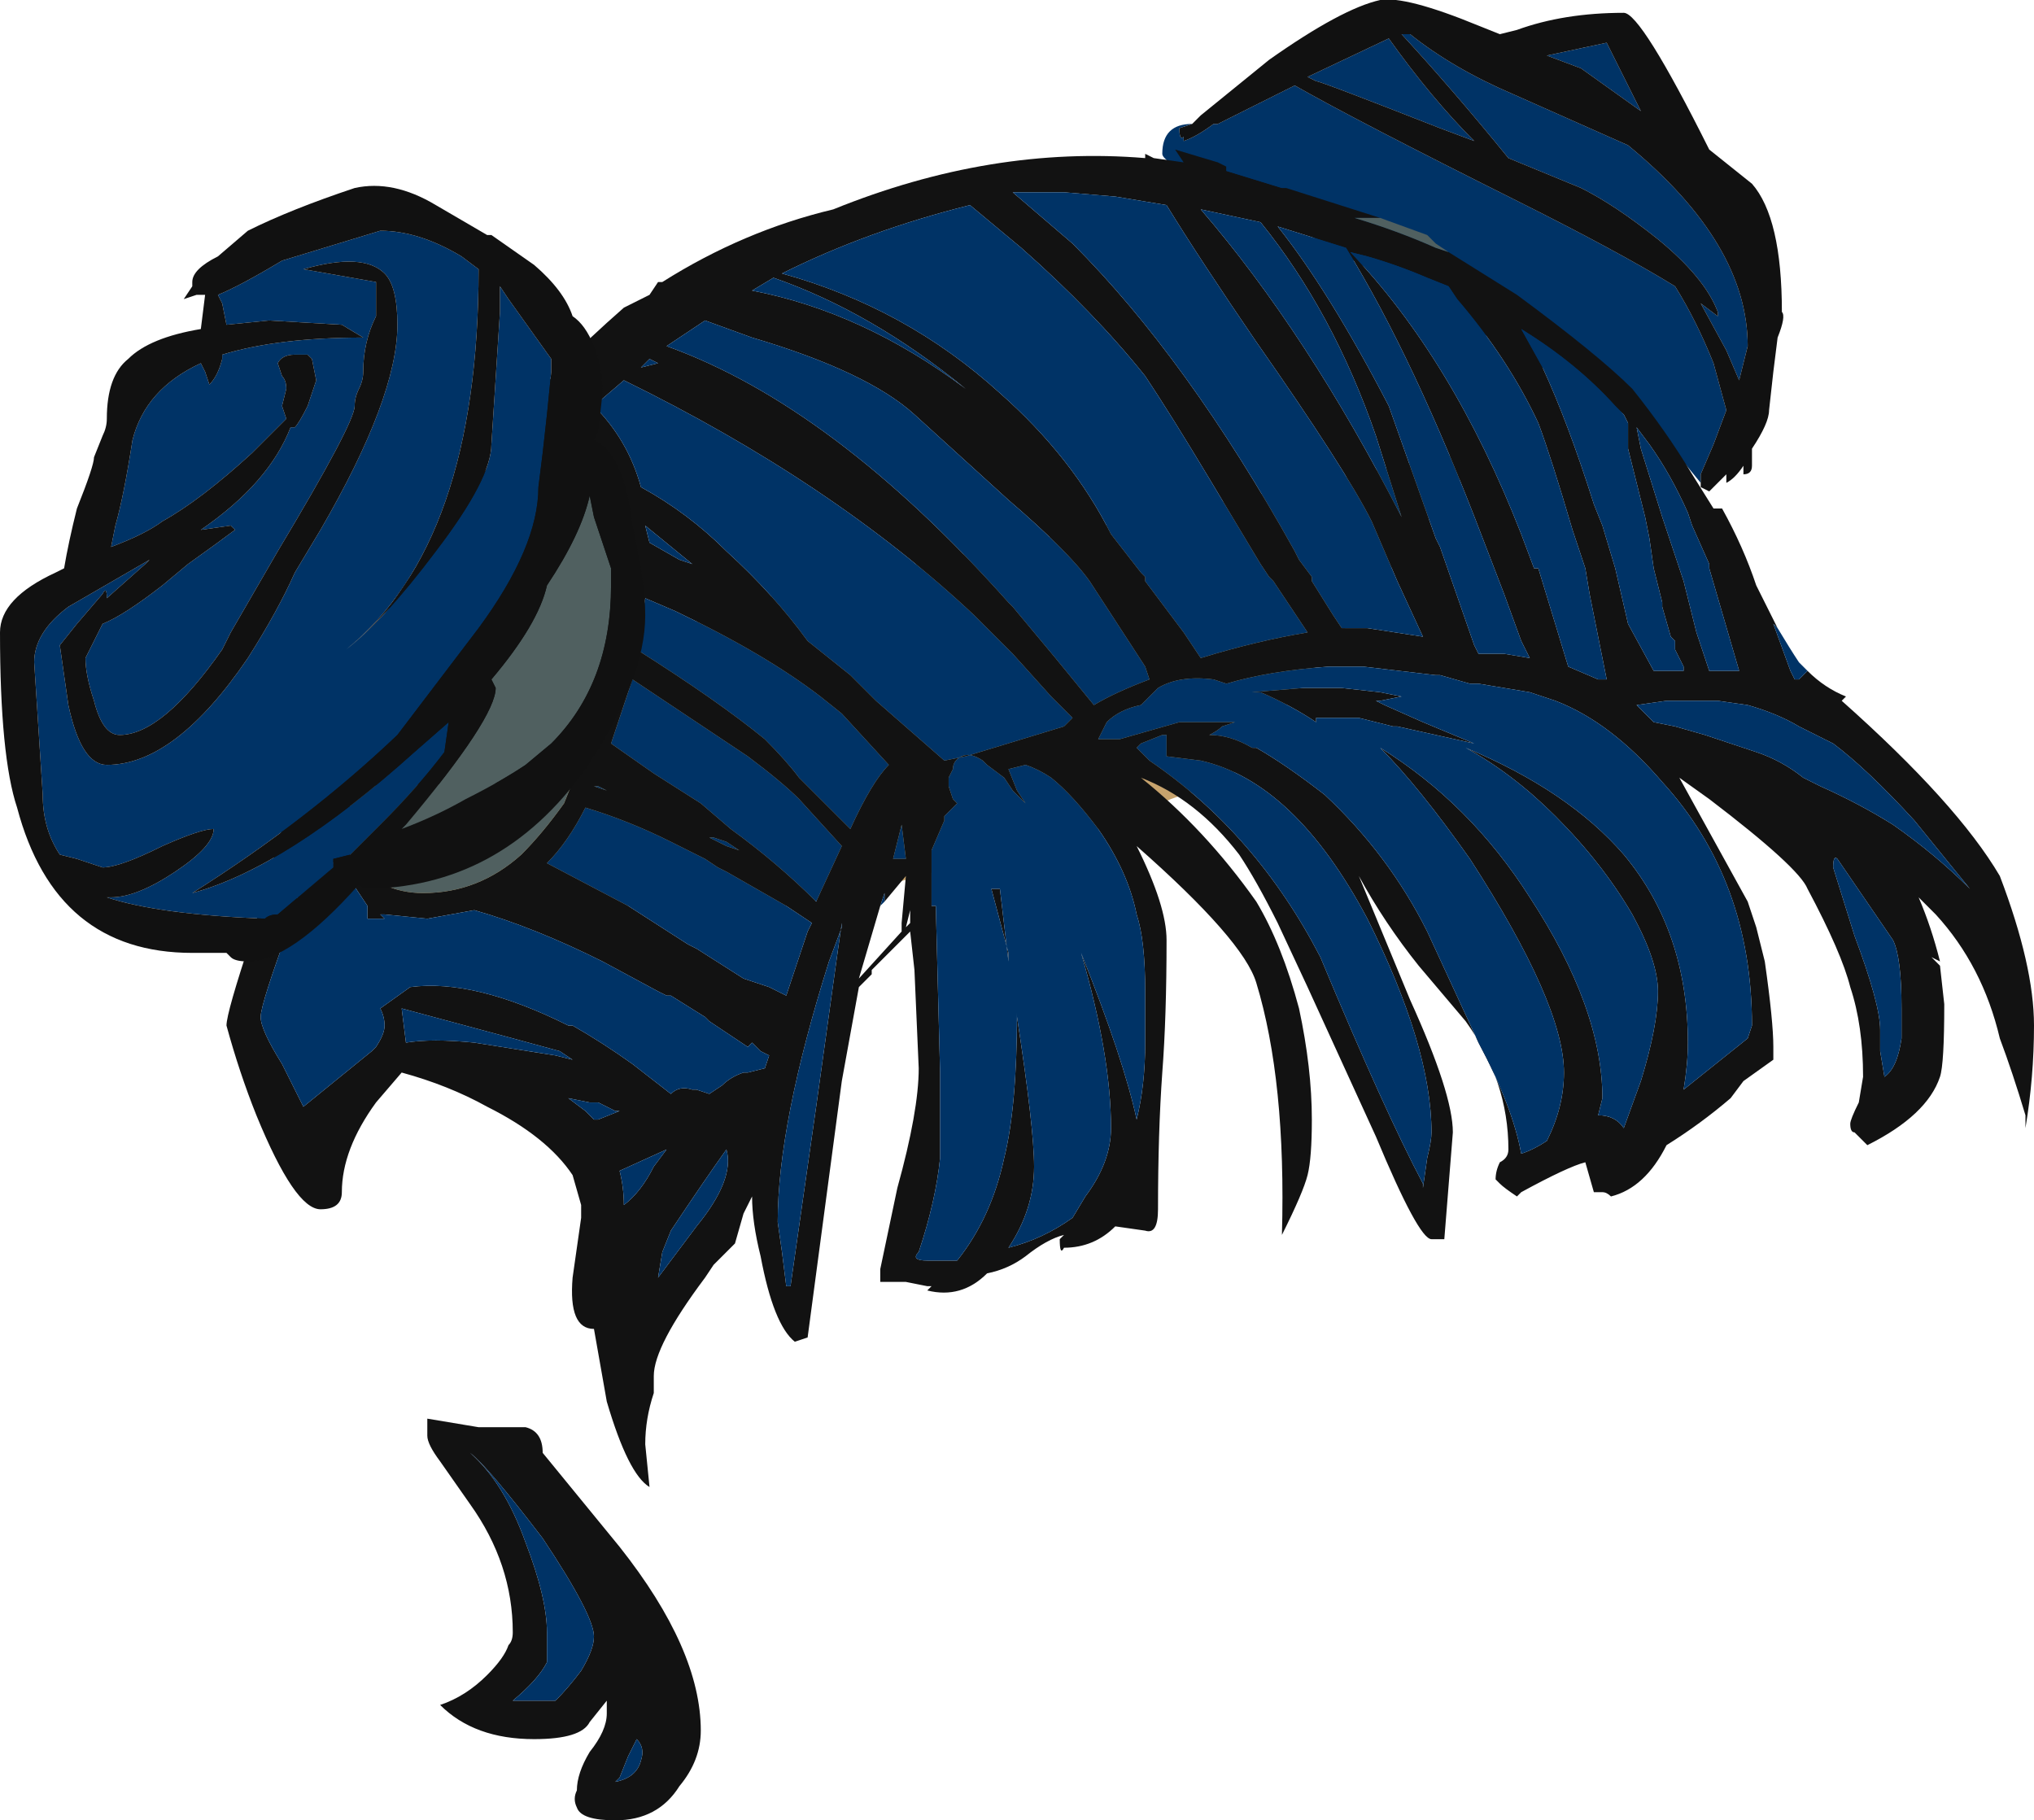 <?xml version="1.0" encoding="UTF-8" standalone="no"?>
<svg xmlns:ffdec="https://www.free-decompiler.com/flash" xmlns:xlink="http://www.w3.org/1999/xlink" ffdec:objectType="frame" height="149.1px" width="166.6px" xmlns="http://www.w3.org/2000/svg">
  <g transform="matrix(1.0, 0.0, 0.0, 1.0, 117.6, 107.45)">
    <use ffdec:characterId="388" height="21.3" transform="matrix(7.0, 0.0, 0.0, 7.0, -117.6, -107.45)" width="23.8" xlink:href="#shape0"/>
  </g>
  <defs>
    <g id="shape0" transform="matrix(1.0, 0.0, 0.0, 1.0, 16.8, 15.35)">
      <path d="M0.55 -10.1 L-2.4 -6.25 -3.1 -6.0 -3.75 -5.7 -6.05 -5.1 Q-6.7 -4.9 -7.6 -4.75 L-12.35 -4.75 Q-12.6 -6.0 -12.75 -6.45 L-12.4 -6.8 -7.55 -8.45 0.55 -10.1" fill="#c7a36d" fill-rule="evenodd" stroke="none"/>
      <path d="M3.1 -9.7 L2.65 -10.25 -1.75 -12.75 Q-3.2 -13.4 -3.2 -13.55 -3.2 -13.9 -2.85 -13.9 L-3.0 -13.85 Q-3.0 -13.7 -2.95 -13.75 L-2.95 -13.7 Q-2.8 -13.75 -2.6 -13.9 L-2.55 -13.9 -1.65 -14.35 Q-0.95 -13.95 0.95 -13.0 2.15 -12.4 2.8 -12.0 3.05 -11.6 3.25 -11.1 L3.4 -10.55 3.25 -10.15 3.1 -9.8 3.1 -9.7 M0.45 -13.7 L0.05 -13.85 Q-1.35 -14.4 -1.4 -14.4 L-1.5 -14.45 -0.55 -14.9 Q-0.05 -14.2 0.45 -13.7 M3.65 -11.3 L3.55 -10.9 3.4 -11.25 3.1 -11.8 3.3 -11.65 3.3 -11.7 Q3.15 -12.1 2.6 -12.55 2.1 -12.95 1.7 -13.15 L0.85 -13.5 Q0.2 -14.3 -0.4 -14.95 L-0.3 -14.95 Q0.2 -14.55 0.9 -14.25 L2.25 -13.65 Q3.65 -12.5 3.65 -11.3 M1.7 -14.55 L1.3 -14.7 2.0 -14.85 2.4 -14.05 1.7 -14.55" fill="#003366" fill-rule="evenodd" stroke="none"/>
      <path d="M-2.85 -13.9 L-2.75 -14.0 -1.95 -14.65 Q-1.1 -15.25 -0.65 -15.35 -0.35 -15.4 0.5 -15.05 L0.75 -14.95 0.95 -15.0 Q1.5 -15.2 2.2 -15.2 2.4 -15.2 3.2 -13.6 L3.7 -13.2 Q4.05 -12.8 4.05 -11.7 4.1 -11.65 4.0 -11.4 L3.95 -11.0 3.9 -10.55 Q3.9 -10.4 3.7 -10.1 L3.7 -9.9 Q3.7 -9.8 3.6 -9.8 L3.6 -9.9 Q3.5 -9.75 3.4 -9.7 L3.4 -9.8 3.2 -9.6 3.1 -9.65 3.1 -9.7 3.1 -9.8 3.25 -10.15 3.4 -10.55 3.25 -11.1 Q3.05 -11.6 2.8 -12.0 2.15 -12.4 0.95 -13.0 -0.95 -13.95 -1.65 -14.35 L-2.55 -13.9 -2.6 -13.9 Q-2.8 -13.75 -2.95 -13.7 L-2.95 -13.75 Q-3.0 -13.7 -3.0 -13.85 L-2.85 -13.9 M1.7 -14.55 L2.4 -14.05 2.0 -14.85 1.3 -14.7 1.7 -14.55 M3.65 -11.3 Q3.65 -12.5 2.25 -13.65 L0.9 -14.25 Q0.2 -14.55 -0.3 -14.95 L-0.4 -14.95 Q0.2 -14.3 0.85 -13.5 L1.7 -13.15 Q2.1 -12.95 2.6 -12.55 3.15 -12.1 3.3 -11.7 L3.3 -11.65 3.1 -11.8 3.4 -11.25 3.55 -10.9 3.65 -11.3 M0.45 -13.7 Q-0.05 -14.2 -0.55 -14.9 L-1.5 -14.45 -1.4 -14.4 Q-1.35 -14.4 0.05 -13.85 L0.45 -13.7" fill="#111111" fill-rule="evenodd" stroke="none"/>
      <path d="M0.15 -12.0 L-0.1 -12.1 Q-0.45 -12.25 -0.8 -12.35 L-1.0 -12.4 Q0.2 -11.15 1.0 -9.1 L1.15 -8.7 1.2 -8.7 1.55 -7.55 1.9 -7.4 2.0 -7.4 1.8 -8.4 1.75 -8.7 1.6 -9.15 Q1.35 -10.0 1.2 -10.4 0.85 -11.15 0.25 -11.85 L0.15 -12.0 M-0.65 -12.8 L-0.95 -12.8 Q-0.45 -12.65 0.0 -12.45 L0.15 -12.4 0.95 -11.9 Q1.9 -11.2 2.3 -10.8 2.7 -10.3 3.0 -9.8 L3.25 -9.4 3.35 -9.4 Q3.6 -8.95 3.75 -8.5 L4.0 -8.0 3.95 -8.05 4.15 -7.5 4.2 -7.4 4.25 -7.4 4.35 -7.5 Q4.55 -7.3 4.8 -7.2 L4.75 -7.15 Q6.1 -5.95 6.6 -5.1 7.0 -4.05 7.0 -3.35 7.0 -2.75 6.9 -2.15 L6.9 -2.3 Q6.75 -2.8 6.6 -3.2 6.4 -4.05 5.85 -4.65 L5.65 -4.85 Q5.8 -4.5 5.9 -4.1 L5.8 -4.15 5.9 -4.05 5.95 -3.6 Q5.95 -2.9 5.9 -2.75 5.75 -2.3 5.05 -1.95 L4.9 -2.1 Q4.85 -2.1 4.85 -2.2 4.85 -2.25 4.95 -2.45 L5.0 -2.75 Q5.0 -3.35 4.85 -3.8 4.75 -4.2 4.35 -4.95 4.25 -5.2 3.2 -6.0 L2.85 -6.25 3.65 -4.8 3.75 -4.5 3.85 -4.1 Q3.95 -3.4 3.95 -3.1 L3.95 -2.95 3.6 -2.7 3.45 -2.5 Q3.1 -2.2 2.7 -1.95 2.45 -1.45 2.05 -1.35 2.0 -1.4 1.95 -1.4 L1.85 -1.4 1.75 -1.75 Q1.55 -1.7 1.0 -1.4 L0.95 -1.35 Q0.8 -1.45 0.75 -1.5 L0.7 -1.55 Q0.7 -1.65 0.75 -1.75 0.85 -1.8 0.85 -1.9 0.85 -2.7 0.35 -3.4 L-0.2 -4.05 Q-0.6 -4.55 -0.9 -5.1 L-0.3 -3.65 Q0.2 -2.55 0.2 -2.1 L0.1 -0.85 Q0.15 -0.85 -0.05 -0.85 -0.2 -0.85 -0.7 -2.05 L-1.5 -3.8 -1.85 -4.55 Q-2.1 -5.05 -2.3 -5.35 -2.8 -6.0 -3.45 -6.25 -2.7 -5.65 -2.1 -4.8 -1.8 -4.3 -1.6 -3.55 -1.45 -2.85 -1.45 -2.25 -1.45 -1.8 -1.5 -1.6 -1.55 -1.4 -1.8 -0.9 -1.75 -2.7 -2.1 -3.85 -2.25 -4.35 -3.5 -5.45 -3.15 -4.75 -3.15 -4.35 -3.15 -3.45 -3.2 -2.8 -3.25 -2.1 -3.25 -1.2 -3.25 -0.9 -3.4 -0.95 L-3.75 -1.0 Q-4.0 -0.75 -4.35 -0.75 -4.4 -0.65 -4.4 -0.85 L-4.35 -0.9 Q-4.55 -0.85 -4.8 -0.65 -5.0 -0.5 -5.25 -0.45 -5.55 -0.15 -5.95 -0.25 L-5.9 -0.3 -5.95 -0.3 -6.2 -0.35 -6.5 -0.35 Q-6.5 -0.4 -6.5 -0.5 L-6.3 -1.45 Q-6.05 -2.35 -6.05 -2.85 L-6.1 -4.0 -6.15 -4.45 -6.6 -4.0 -6.6 -3.95 -6.75 -3.8 -6.95 -2.7 -7.35 0.3 -7.5 0.35 Q-7.75 0.15 -7.9 -0.65 -8.0 -1.05 -8.0 -1.35 L-8.1 -1.15 -8.2 -0.8 -8.45 -0.55 -8.55 -0.4 Q-9.15 0.4 -9.15 0.75 L-9.15 0.95 Q-9.25 1.25 -9.25 1.55 L-9.2 2.05 Q-9.45 1.9 -9.7 1.05 L-9.85 0.2 Q-10.15 0.2 -10.1 -0.4 L-10.0 -1.1 -10.0 -1.25 -10.1 -1.6 Q-10.4 -2.05 -11.1 -2.4 -11.55 -2.65 -12.1 -2.8 L-12.4 -2.45 Q-12.8 -1.9 -12.8 -1.4 -12.8 -1.2 -13.05 -1.2 -13.35 -1.2 -13.8 -2.3 -14.0 -2.8 -14.15 -3.35 -14.15 -3.5 -13.85 -4.4 L-13.15 -6.9 -11.8 -8.9 -11.45 -9.35 -11.05 -9.95 -10.3 -11.0 Q-9.9 -11.4 -9.5 -11.75 L-9.2 -11.9 -9.1 -12.05 -9.05 -12.05 Q-8.1 -12.65 -7.05 -12.9 -5.2 -13.65 -3.4 -13.5 L-3.4 -13.55 -3.3 -13.5 -2.95 -13.45 -3.05 -13.6 -2.55 -13.45 -2.45 -13.4 -2.45 -13.35 -1.8 -13.15 -1.75 -13.15 -0.65 -12.8 M1.25 -11.05 Q1.55 -10.4 1.85 -9.45 L1.95 -9.2 2.1 -8.7 2.25 -8.05 2.55 -7.5 2.9 -7.5 2.9 -7.55 2.8 -7.75 2.8 -7.85 2.75 -7.9 2.65 -8.25 2.65 -8.3 2.55 -8.7 2.5 -9.05 2.45 -9.3 2.25 -10.1 2.25 -10.4 2.2 -10.5 2.1 -10.6 Q1.65 -11.1 1.0 -11.5 L1.25 -11.05 M2.4 -10.1 L2.65 -9.3 2.9 -8.55 3.05 -7.95 3.2 -7.5 3.55 -7.5 3.2 -8.7 3.2 -8.75 3.0 -9.2 2.95 -9.35 Q2.75 -9.8 2.5 -10.15 L2.35 -10.35 2.4 -10.1 M0.05 -8.95 L0.45 -7.8 0.5 -7.7 0.8 -7.7 1.1 -7.65 1.0 -7.85 0.8 -8.4 0.55 -9.05 Q-0.25 -11.15 -1.05 -12.45 L-1.85 -12.7 Q-1.25 -11.95 -0.55 -10.6 L0.0 -9.05 0.05 -8.95 M0.0 -7.45 L-0.85 -7.55 -1.25 -7.55 Q-1.95 -7.5 -2.45 -7.35 L-2.6 -7.4 Q-3.0 -7.45 -3.25 -7.3 L-3.45 -7.1 Q-3.7 -7.05 -3.85 -6.9 L-3.95 -6.7 -3.7 -6.7 -3.0 -6.9 -2.35 -6.9 -2.5 -6.85 Q-2.55 -6.8 -2.65 -6.75 -2.4 -6.75 -2.15 -6.6 L-2.1 -6.6 Q-1.75 -6.4 -1.3 -6.05 -0.55 -5.35 -0.1 -4.45 L0.5 -3.15 Q0.9 -2.4 1.0 -1.85 1.15 -1.9 1.3 -2.0 1.5 -2.4 1.5 -2.8 1.5 -3.6 0.4 -5.3 -0.2 -6.15 -0.65 -6.6 0.4 -5.95 1.1 -4.85 1.95 -3.55 1.95 -2.5 L1.9 -2.3 Q2.1 -2.3 2.2 -2.15 L2.4 -2.7 Q2.6 -3.35 2.6 -3.75 2.6 -4.1 2.3 -4.65 1.95 -5.25 1.4 -5.8 0.9 -6.3 0.35 -6.6 1.55 -6.1 2.2 -5.35 2.95 -4.45 2.95 -3.15 2.95 -2.9 2.9 -2.6 L3.65 -3.2 3.7 -3.35 Q3.7 -5.05 2.65 -6.2 2.05 -6.9 1.4 -7.15 L1.1 -7.25 0.5 -7.35 0.4 -7.35 0.05 -7.45 0.0 -7.45 M2.35 -7.1 L2.55 -6.9 2.8 -6.85 3.15 -6.75 3.75 -6.55 Q4.05 -6.45 4.3 -6.25 L4.5 -6.15 Q4.95 -5.95 5.35 -5.7 5.85 -5.35 6.25 -4.95 L5.6 -5.75 Q5.05 -6.35 4.65 -6.65 L4.25 -6.85 Q4.0 -7.0 3.65 -7.1 L3.3 -7.15 2.7 -7.15 2.35 -7.1 M4.7 -5.3 Q4.65 -5.35 4.65 -5.2 L4.9 -4.4 Q5.2 -3.6 5.2 -3.3 L5.2 -3.05 5.25 -2.75 Q5.4 -2.85 5.45 -3.2 L5.45 -3.55 Q5.45 -4.15 5.35 -4.35 L4.7 -5.3 M-12.7 -6.15 L-12.7 -5.3 Q-12.35 -4.9 -11.85 -4.9 -11.2 -4.9 -10.7 -5.35 -10.45 -5.6 -10.2 -5.95 L-10.1 -6.2 -12.7 -6.15 M-13.15 -5.5 L-13.4 -4.55 Q-13.75 -3.6 -13.75 -3.45 -13.75 -3.3 -13.5 -2.9 L-13.25 -2.4 -12.45 -3.05 -12.4 -3.1 Q-12.3 -3.25 -12.3 -3.35 -12.3 -3.45 -12.35 -3.55 L-12.0 -3.8 Q-11.25 -3.9 -10.15 -3.35 L-10.1 -3.35 Q-9.75 -3.15 -9.4 -2.9 L-8.95 -2.55 Q-8.85 -2.65 -8.7 -2.6 L-8.65 -2.6 -8.5 -2.55 -8.35 -2.65 Q-8.25 -2.75 -8.1 -2.8 L-8.05 -2.8 -7.85 -2.85 -7.8 -3.0 -7.9 -3.05 -8.0 -3.15 -8.05 -3.1 -8.5 -3.4 -8.55 -3.45 -8.95 -3.7 -9.0 -3.7 -9.1 -3.75 -9.75 -4.1 Q-10.55 -4.5 -11.25 -4.7 L-11.8 -4.6 -12.3 -4.65 -12.35 -4.65 -12.3 -4.6 -12.5 -4.6 -12.5 -4.75 -12.7 -5.05 -13.15 -5.5 M-12.05 -3.15 Q-11.75 -3.2 -11.25 -3.15 L-10.3 -3.0 -10.1 -2.95 -10.25 -3.05 -10.8 -3.2 -12.1 -3.55 -12.05 -3.15 M-2.75 -12.9 Q-1.5 -11.45 -0.4 -9.3 L-0.7 -10.25 Q-1.2 -11.7 -2.05 -12.75 L-2.75 -12.9 M-3.75 -13.05 L-4.35 -13.1 -4.95 -13.1 -4.25 -12.5 Q-2.9 -11.15 -1.65 -8.9 L-1.6 -8.8 -1.45 -8.6 -1.45 -8.55 -1.2 -8.15 -1.1 -8.0 -0.8 -8.0 -0.15 -7.9 -0.45 -8.55 -0.75 -9.25 Q-1.05 -9.85 -2.1 -11.35 -2.75 -12.3 -3.15 -12.95 L-3.75 -13.05 M-5.45 -12.95 Q-6.65 -12.65 -7.65 -12.15 -6.2 -11.75 -5.1 -10.75 -4.25 -10.0 -3.8 -9.1 L-3.45 -8.65 -3.4 -8.6 -3.4 -8.55 -2.95 -7.95 -2.75 -7.65 Q-2.1 -7.85 -1.5 -7.95 L-1.9 -8.55 -1.95 -8.6 -2.05 -8.75 -2.65 -9.75 Q-3.1 -10.5 -3.4 -10.95 -4.0 -11.7 -4.85 -12.45 L-5.45 -12.95 M-5.0 -7.75 L-5.4 -8.15 Q-7.05 -9.7 -9.5 -10.9 L-9.85 -10.6 Q-9.45 -10.2 -9.3 -9.65 -8.75 -9.35 -8.3 -8.9 -7.75 -8.4 -7.35 -7.85 L-6.85 -7.45 -6.55 -7.15 Q-6.15 -6.8 -5.75 -6.45 L-5.5 -6.5 -4.35 -6.85 -4.25 -6.95 -4.5 -7.2 -4.95 -7.7 -5.0 -7.75 M-4.95 -8.25 L-4.45 -7.65 -4.0 -7.1 Q-3.75 -7.25 -3.35 -7.4 L-3.4 -7.55 -4.05 -8.55 Q-4.3 -8.9 -5.0 -9.5 L-6.1 -10.5 Q-6.65 -11.0 -8.0 -11.4 L-8.55 -11.6 -9.0 -11.3 Q-7.05 -10.6 -5.0 -8.3 L-4.95 -8.25 M-2.05 -7.25 L-2.15 -7.25 -1.55 -7.3 -1.1 -7.3 -0.65 -7.25 -0.4 -7.2 -0.65 -7.15 -0.7 -7.15 -0.6 -7.1 -0.15 -6.9 0.45 -6.65 -0.45 -6.85 -0.5 -6.85 -0.9 -6.95 -1.4 -6.95 -1.4 -6.9 Q-1.7 -7.1 -2.05 -7.25 M-8.0 -11.95 Q-6.7 -11.7 -5.5 -10.8 -6.6 -11.7 -7.75 -12.1 L-8.0 -11.95 M-9.3 -11.05 L-9.1 -11.1 -9.2 -11.15 -9.3 -11.05 M-9.2 -9.0 L-8.85 -8.8 -8.7 -8.75 -9.25 -9.2 -9.2 -9.0 M-9.25 -8.35 L-9.35 -7.75 Q-8.4 -7.15 -7.85 -6.7 -7.6 -6.45 -7.45 -6.25 L-6.85 -5.65 Q-6.6 -6.2 -6.4 -6.4 L-6.95 -7.0 -7.2 -7.2 Q-7.85 -7.7 -8.9 -8.2 L-9.25 -8.35 M-6.35 -5.3 L-6.2 -5.3 -6.25 -5.7 -6.35 -5.3 M-5.9 -5.35 L-5.9 -4.75 -5.85 -4.75 -5.8 -2.8 -5.8 -1.8 Q-5.85 -1.3 -6.05 -0.7 -6.15 -0.6 -5.95 -0.6 L-5.6 -0.6 Q-5.2 -1.1 -5.05 -1.8 -4.9 -2.4 -4.9 -3.5 L-4.9 -3.45 Q-4.7 -2.15 -4.7 -1.7 -4.7 -1.2 -5.0 -0.75 -4.6 -0.85 -4.25 -1.1 L-4.1 -1.35 Q-3.8 -1.75 -3.8 -2.15 -3.8 -3.0 -4.15 -4.2 -3.65 -2.95 -3.5 -2.25 -3.4 -2.65 -3.4 -3.15 -3.4 -3.45 -3.4 -3.75 -3.4 -4.35 -3.5 -4.65 -3.6 -5.15 -3.95 -5.65 -4.25 -6.05 -4.5 -6.25 -4.65 -6.35 -4.8 -6.4 L-5.0 -6.35 -4.9 -6.1 -4.8 -5.95 -4.95 -6.1 -5.05 -6.25 -5.25 -6.4 -5.3 -6.45 Q-5.45 -6.55 -5.55 -6.5 -5.65 -6.45 -5.65 -6.35 L-5.7 -6.25 -5.7 -6.15 -5.65 -6.0 -5.6 -5.95 -5.75 -5.8 -5.75 -5.75 -5.9 -5.4 -5.9 -5.35 M-8.25 -5.65 Q-7.7 -5.25 -7.25 -4.8 L-6.95 -5.45 -7.45 -6.0 Q-7.65 -6.2 -8.05 -6.5 L-9.4 -7.4 -9.65 -6.65 -9.15 -6.3 -8.6 -5.95 -8.25 -5.65 M-8.15 -5.4 L-8.3 -5.5 -8.45 -5.55 -8.5 -5.55 -8.3 -5.45 -8.15 -5.4 M-7.3 -4.55 L-7.6 -4.75 -8.3 -5.15 -8.4 -5.2 -8.55 -5.3 -8.95 -5.5 Q-9.45 -5.75 -9.95 -5.9 -10.15 -5.5 -10.4 -5.25 L-9.45 -4.75 -8.75 -4.3 -8.65 -4.25 -8.1 -3.9 -7.8 -3.8 -7.6 -3.7 -7.35 -4.45 -7.3 -4.55 M-6.45 -4.8 L-6.45 -4.9 -6.5 -4.75 -6.75 -3.9 -6.25 -4.45 -6.15 -4.55 -6.15 -4.7 -6.2 -4.5 -6.25 -4.45 -6.25 -4.55 -6.2 -5.1 -6.45 -4.8 M-6.95 -4.5 L-7.1 -4.1 Q-7.7 -2.2 -7.7 -1.05 L-7.65 -0.7 -7.6 -0.3 -7.55 -0.3 -7.25 -2.4 -7.0 -4.2 -6.95 -4.55 -6.95 -4.5 M-9.85 -6.15 L-9.7 -6.1 -9.8 -6.15 -9.85 -6.15 M-9.55 -2.35 L-9.6 -2.35 -9.8 -2.45 -9.9 -2.45 -10.15 -2.5 -9.95 -2.35 -9.85 -2.25 -9.8 -2.25 -9.55 -2.35 M-9.5 -1.25 Q-9.3 -1.4 -9.15 -1.7 L-9.0 -1.9 -9.55 -1.65 Q-9.5 -1.45 -9.5 -1.25 M-9.1 -0.4 L-8.65 -1.0 Q-8.2 -1.55 -8.3 -1.9 -8.55 -1.55 -8.95 -0.95 L-9.05 -0.7 -9.1 -0.4 M-2.75 -6.45 L-3.15 -6.5 -3.15 -6.75 -3.2 -6.75 -3.45 -6.65 -3.5 -6.6 -3.35 -6.45 Q-2.1 -5.6 -1.35 -4.15 -0.6 -2.35 -0.15 -1.5 L-0.15 -1.45 -0.1 -1.8 Q-0.05 -2.0 -0.05 -2.1 -0.05 -3.1 -0.8 -4.6 -1.65 -6.2 -2.75 -6.45 M-5.0 -4.1 L-5.0 -4.2 -5.2 -4.95 -5.1 -4.95 -5.0 -4.1 M-10.45 1.65 L-9.55 2.75 Q-8.6 3.95 -8.6 4.9 -8.6 5.25 -8.85 5.55 -9.1 5.95 -9.6 5.95 -10.0 5.95 -10.05 5.8 -10.1 5.7 -10.05 5.6 -10.05 5.4 -9.9 5.15 -9.7 4.9 -9.7 4.7 L-9.7 4.55 -9.9 4.8 Q-10.0 5.0 -10.55 5.0 -11.25 5.0 -11.65 4.6 -11.35 4.5 -11.1 4.25 -10.9 4.05 -10.85 3.9 -10.8 3.85 -10.8 3.75 -10.8 2.95 -11.3 2.25 L-11.65 1.75 Q-11.8 1.55 -11.8 1.45 L-11.8 1.25 -11.2 1.35 -10.65 1.35 Q-10.45 1.4 -10.45 1.65 M-11.3 1.65 Q-10.9 2.0 -10.65 2.7 -10.4 3.35 -10.4 3.75 -10.4 4.05 -10.4 4.1 -10.5 4.3 -10.8 4.55 L-10.3 4.55 Q-10.15 4.4 -10.0 4.2 -9.85 3.95 -9.85 3.8 -9.85 3.55 -10.45 2.65 -11.1 1.8 -11.3 1.65 M-9.35 5.0 L-9.45 5.2 -9.55 5.45 -9.6 5.5 Q-9.35 5.45 -9.3 5.25 -9.25 5.1 -9.35 5.0" fill="#121212" fill-rule="evenodd" stroke="none"/>
      <path d="M0.15 -12.0 L0.25 -11.85 Q0.85 -11.15 1.2 -10.4 1.35 -10.0 1.6 -9.15 L1.75 -8.7 1.8 -8.4 2.0 -7.4 1.9 -7.4 1.55 -7.55 1.2 -8.7 1.15 -8.7 1.0 -9.1 Q0.2 -11.15 -1.0 -12.4 L-0.8 -12.35 Q-0.45 -12.25 -0.1 -12.1 L0.15 -12.0 M4.0 -8.0 Q4.15 -7.75 4.25 -7.6 L4.35 -7.5 4.25 -7.4 4.2 -7.4 4.15 -7.5 3.95 -8.05 4.0 -8.0 M-13.15 -6.9 L-11.8 -8.9 -13.15 -6.9 M-11.45 -9.35 L-11.05 -9.95 -11.45 -9.35 M-2.45 -13.4 L-2.3 -13.35 -1.75 -13.15 -1.8 -13.15 -2.45 -13.35 -2.45 -13.4 M2.35 -7.1 L2.7 -7.15 3.3 -7.15 3.65 -7.1 Q4.0 -7.0 4.25 -6.85 L4.65 -6.65 Q5.05 -6.35 5.6 -5.75 L6.25 -4.95 Q5.85 -5.35 5.35 -5.7 4.95 -5.95 4.5 -6.15 L4.3 -6.25 Q4.05 -6.45 3.75 -6.55 L3.15 -6.75 2.8 -6.85 2.55 -6.9 2.35 -7.1 M0.0 -7.45 L0.05 -7.45 0.4 -7.35 0.5 -7.35 1.1 -7.25 1.4 -7.15 Q2.05 -6.9 2.65 -6.2 3.7 -5.05 3.7 -3.35 L3.65 -3.2 2.9 -2.6 Q2.95 -2.9 2.95 -3.15 2.95 -4.45 2.2 -5.35 1.55 -6.1 0.35 -6.6 0.9 -6.3 1.4 -5.8 1.95 -5.25 2.3 -4.65 2.6 -4.1 2.6 -3.75 2.6 -3.35 2.4 -2.7 L2.2 -2.15 Q2.1 -2.3 1.9 -2.3 L1.95 -2.5 Q1.95 -3.55 1.1 -4.85 0.4 -5.95 -0.65 -6.6 -0.2 -6.15 0.4 -5.3 1.5 -3.6 1.5 -2.8 1.5 -2.4 1.3 -2.0 1.15 -1.9 1.0 -1.85 0.9 -2.4 0.5 -3.15 L-0.1 -4.45 Q-0.55 -5.35 -1.3 -6.05 -1.75 -6.4 -2.1 -6.6 L-2.15 -6.6 Q-2.4 -6.75 -2.65 -6.75 -2.55 -6.8 -2.5 -6.85 L-2.35 -6.9 -3.0 -6.9 -3.7 -6.7 -3.95 -6.7 -3.85 -6.9 Q-3.7 -7.05 -3.45 -7.1 L-3.25 -7.3 Q-3.0 -7.45 -2.6 -7.4 L-2.45 -7.35 Q-1.95 -7.5 -1.25 -7.55 L-0.85 -7.55 0.0 -7.45 M0.05 -8.95 L0.0 -9.05 -0.55 -10.6 Q-1.25 -11.95 -1.85 -12.7 L-1.05 -12.45 Q-0.25 -11.15 0.55 -9.05 L0.8 -8.4 1.0 -7.85 1.1 -7.65 0.8 -7.7 0.5 -7.7 0.45 -7.8 0.05 -8.95 M2.4 -10.1 L2.35 -10.35 2.5 -10.15 Q2.75 -9.8 2.95 -9.35 L3.0 -9.2 3.2 -8.75 3.2 -8.7 3.55 -7.5 3.2 -7.5 3.05 -7.95 2.9 -8.55 2.65 -9.3 2.4 -10.1 M1.25 -11.05 L1.0 -11.5 Q1.65 -11.1 2.1 -10.6 L2.2 -10.5 2.25 -10.4 2.25 -10.1 2.45 -9.3 2.5 -9.05 2.55 -8.7 2.65 -8.3 2.65 -8.25 2.75 -7.9 2.8 -7.85 2.8 -7.75 2.9 -7.55 2.9 -7.5 2.55 -7.5 2.25 -8.05 2.1 -8.7 1.95 -9.2 1.85 -9.45 Q1.55 -10.4 1.25 -11.05 M4.7 -5.3 L5.35 -4.35 Q5.45 -4.15 5.45 -3.55 L5.45 -3.2 Q5.4 -2.85 5.25 -2.75 L5.2 -3.05 5.2 -3.3 Q5.2 -3.6 4.9 -4.4 L4.65 -5.2 Q4.65 -5.35 4.7 -5.3 M-13.15 -5.5 L-12.7 -5.05 -12.5 -4.75 -12.5 -4.6 -12.3 -4.6 -12.35 -4.65 -12.3 -4.65 -11.8 -4.6 -11.25 -4.7 Q-10.55 -4.5 -9.75 -4.1 L-9.1 -3.75 -9.0 -3.7 -8.95 -3.7 -8.55 -3.45 -8.5 -3.4 -8.05 -3.1 -8.0 -3.15 -7.9 -3.05 -7.8 -3.0 -7.85 -2.85 -8.05 -2.8 -8.1 -2.8 Q-8.25 -2.75 -8.35 -2.65 L-8.5 -2.55 -8.65 -2.6 -8.7 -2.6 Q-8.85 -2.65 -8.95 -2.55 L-9.4 -2.9 Q-9.75 -3.15 -10.1 -3.35 L-10.15 -3.35 Q-11.25 -3.9 -12.0 -3.8 L-12.35 -3.55 Q-12.3 -3.45 -12.3 -3.35 -12.3 -3.25 -12.4 -3.1 L-12.45 -3.05 -13.25 -2.4 -13.5 -2.9 Q-13.75 -3.3 -13.75 -3.45 -13.75 -3.6 -13.4 -4.55 L-13.15 -5.5 M-2.75 -12.9 L-2.05 -12.75 Q-1.2 -11.7 -0.7 -10.25 L-0.4 -9.3 Q-1.5 -11.45 -2.75 -12.9 M-12.05 -3.15 L-12.1 -3.55 -10.8 -3.2 -10.25 -3.05 -10.1 -2.95 -10.3 -3.0 -11.25 -3.15 Q-11.75 -3.2 -12.05 -3.15 M-4.95 -8.25 L-5.0 -8.3 Q-7.05 -10.6 -9.0 -11.3 L-8.55 -11.6 -8.0 -11.4 Q-6.65 -11.0 -6.1 -10.5 L-5.0 -9.5 Q-4.3 -8.9 -4.05 -8.55 L-3.4 -7.55 -3.35 -7.4 Q-3.75 -7.25 -4.0 -7.1 L-4.45 -7.65 -4.95 -8.25 M-5.0 -7.75 L-4.95 -7.7 -4.5 -7.2 -4.25 -6.95 -4.35 -6.85 -5.5 -6.5 -5.75 -6.45 Q-6.15 -6.8 -6.55 -7.15 L-6.85 -7.45 -7.35 -7.85 Q-7.75 -8.4 -8.3 -8.9 -8.75 -9.35 -9.3 -9.65 -9.45 -10.2 -9.85 -10.6 L-9.5 -10.9 Q-7.05 -9.7 -5.4 -8.15 L-5.0 -7.75 M-5.45 -12.95 L-4.85 -12.45 Q-4.0 -11.7 -3.4 -10.95 -3.1 -10.5 -2.65 -9.75 L-2.05 -8.75 -1.95 -8.6 -1.9 -8.55 -1.5 -7.95 Q-2.1 -7.85 -2.75 -7.65 L-2.95 -7.95 -3.4 -8.55 -3.4 -8.6 -3.45 -8.65 -3.8 -9.1 Q-4.25 -10.0 -5.1 -10.75 -6.2 -11.75 -7.65 -12.15 -6.65 -12.65 -5.45 -12.95 M-3.75 -13.05 L-3.15 -12.95 Q-2.75 -12.3 -2.1 -11.35 -1.05 -9.85 -0.75 -9.25 L-0.45 -8.55 -0.15 -7.9 -0.8 -8.0 -1.1 -8.0 -1.2 -8.15 -1.45 -8.55 -1.45 -8.6 -1.6 -8.8 -1.65 -8.9 Q-2.9 -11.15 -4.25 -12.5 L-4.95 -13.1 -4.35 -13.1 -3.75 -13.05 M-2.05 -7.25 Q-1.7 -7.1 -1.4 -6.9 L-1.4 -6.95 -0.9 -6.95 -0.5 -6.85 -0.45 -6.85 0.45 -6.65 -0.15 -6.9 -0.6 -7.1 -0.7 -7.15 -0.65 -7.15 -0.4 -7.2 -0.65 -7.25 -1.1 -7.3 -1.55 -7.3 -2.15 -7.25 -2.05 -7.25 M-9.2 -9.0 L-9.25 -9.2 -8.7 -8.75 -8.85 -8.8 -9.2 -9.0 M-9.3 -11.05 L-9.2 -11.15 -9.1 -11.1 -9.3 -11.05 M-8.0 -11.95 L-7.75 -12.1 Q-6.6 -11.7 -5.5 -10.8 -6.7 -11.7 -8.0 -11.95 M-6.5 -4.75 L-6.45 -4.9 -6.45 -4.8 -6.5 -4.75 M-7.3 -4.55 L-7.35 -4.45 -7.6 -3.7 -7.8 -3.8 -8.1 -3.9 -8.65 -4.25 -8.75 -4.3 -9.45 -4.75 -10.4 -5.25 Q-10.15 -5.5 -9.95 -5.9 -9.45 -5.75 -8.95 -5.5 L-8.55 -5.3 -8.4 -5.2 -8.3 -5.15 -7.6 -4.75 -7.3 -4.55 M-8.15 -5.4 L-8.3 -5.45 -8.5 -5.55 -8.45 -5.55 -8.3 -5.5 -8.15 -5.4 M-8.25 -5.65 L-8.6 -5.95 -9.15 -6.3 -9.65 -6.65 -9.4 -7.4 -8.05 -6.5 Q-7.65 -6.2 -7.45 -6.0 L-6.95 -5.45 -7.25 -4.8 Q-7.7 -5.25 -8.25 -5.65 M-5.9 -5.35 L-5.9 -5.4 -5.75 -5.75 -5.75 -5.8 -5.6 -5.95 -5.65 -6.0 -5.7 -6.15 -5.7 -6.25 -5.65 -6.35 Q-5.65 -6.45 -5.55 -6.5 -5.45 -6.55 -5.3 -6.45 L-5.25 -6.4 -5.05 -6.25 -4.95 -6.1 -4.8 -5.95 -4.9 -6.1 -5.0 -6.35 -4.8 -6.4 Q-4.65 -6.35 -4.5 -6.25 -4.25 -6.05 -3.95 -5.65 -3.6 -5.15 -3.5 -4.65 -3.4 -4.35 -3.4 -3.75 -3.4 -3.45 -3.4 -3.15 -3.4 -2.65 -3.5 -2.25 -3.65 -2.95 -4.15 -4.2 -3.8 -3.0 -3.8 -2.15 -3.8 -1.75 -4.1 -1.35 L-4.25 -1.1 Q-4.6 -0.85 -5.0 -0.75 -4.7 -1.2 -4.7 -1.7 -4.7 -2.15 -4.9 -3.45 L-4.9 -3.5 Q-4.9 -2.4 -5.05 -1.8 -5.2 -1.1 -5.6 -0.6 L-5.95 -0.6 Q-6.15 -0.6 -6.05 -0.7 -5.85 -1.3 -5.8 -1.8 L-5.8 -2.8 -5.85 -4.75 -5.9 -4.75 -5.9 -5.35 M-6.35 -5.3 L-6.25 -5.7 -6.2 -5.3 -6.35 -5.3 M-9.25 -8.35 L-8.9 -8.2 Q-7.85 -7.7 -7.2 -7.2 L-6.95 -7.0 -6.4 -6.4 Q-6.6 -6.2 -6.85 -5.65 L-7.45 -6.25 Q-7.6 -6.45 -7.85 -6.7 -8.4 -7.15 -9.35 -7.75 L-9.25 -8.35 M-9.1 -0.4 L-9.05 -0.7 -8.95 -0.95 Q-8.55 -1.55 -8.3 -1.9 -8.2 -1.55 -8.65 -1.0 L-9.1 -0.4 M-9.5 -1.25 Q-9.5 -1.45 -9.55 -1.65 L-9.0 -1.9 -9.15 -1.7 Q-9.3 -1.4 -9.5 -1.25 M-9.55 -2.35 L-9.8 -2.25 -9.85 -2.25 -9.95 -2.35 -10.15 -2.5 -9.9 -2.45 -9.8 -2.45 -9.6 -2.35 -9.55 -2.35 M-9.85 -6.15 L-9.8 -6.15 -9.7 -6.1 -9.85 -6.15 M-6.95 -4.5 L-6.95 -4.55 -7.0 -4.2 -7.25 -2.4 -7.55 -0.3 -7.6 -0.3 -7.65 -0.7 -7.7 -1.05 Q-7.7 -2.2 -7.1 -4.1 L-6.95 -4.5 M-5.0 -4.1 L-5.1 -4.95 -5.2 -4.95 -5.0 -4.2 -5.0 -4.1 M-2.75 -6.45 Q-1.65 -6.2 -0.8 -4.6 -0.05 -3.1 -0.05 -2.1 -0.05 -2.0 -0.1 -1.8 L-0.15 -1.45 -0.15 -1.5 Q-0.6 -2.35 -1.35 -4.15 -2.1 -5.6 -3.35 -6.45 L-3.5 -6.6 -3.45 -6.65 -3.2 -6.75 -3.15 -6.75 -3.15 -6.5 -2.75 -6.45 M-9.35 5.0 Q-9.25 5.1 -9.3 5.25 -9.35 5.45 -9.6 5.5 L-9.55 5.45 -9.45 5.2 -9.35 5.0 M-11.3 1.65 Q-11.1 1.8 -10.45 2.65 -9.85 3.55 -9.85 3.8 -9.85 3.95 -10.0 4.2 -10.15 4.4 -10.3 4.55 L-10.8 4.55 Q-10.5 4.3 -10.4 4.1 -10.4 4.05 -10.4 3.75 -10.4 3.35 -10.65 2.7 -10.9 2.0 -11.3 1.65" fill="#003366" fill-rule="evenodd" stroke="none"/>
      <path d="M-0.65 -12.8 L-0.1 -12.6 0.0 -12.5 0.15 -12.4 0.0 -12.45 Q-0.45 -12.65 -0.95 -12.8 L-0.65 -12.8 M-12.7 -6.15 L-10.1 -6.2 -10.2 -5.95 Q-10.45 -5.6 -10.7 -5.35 -11.2 -4.9 -11.85 -4.9 -12.35 -4.9 -12.7 -5.3 L-12.7 -6.15" fill="#506060" fill-rule="evenodd" stroke="none"/>
      <path d="M-14.2 -11.8 L-14.25 -11.9 Q-14.0 -12.0 -13.5 -12.3 L-12.35 -12.65 Q-11.9 -12.65 -11.4 -12.35 L-11.2 -12.2 Q-11.2 -9.0 -12.75 -7.75 -12.3 -8.1 -11.7 -8.9 -11.05 -9.75 -11.05 -10.15 L-10.95 -11.7 -10.95 -12.0 -10.85 -11.85 -10.35 -11.15 -10.35 -11.0 -10.4 -10.5 -10.45 -10.05 -10.5 -9.65 Q-10.5 -8.95 -11.2 -8.0 L-12.15 -6.75 Q-13.2 -5.75 -14.55 -4.9 -13.45 -5.2 -11.95 -6.55 L-11.55 -6.9 -11.6 -6.55 Q-11.9 -6.15 -12.35 -5.7 L-12.7 -5.35 -12.9 -5.3 -12.9 -5.2 -13.55 -4.65 Q-13.65 -4.65 -13.7 -4.6 -14.95 -4.65 -15.55 -4.85 L-15.5 -4.85 Q-15.2 -4.85 -14.75 -5.15 -14.3 -5.45 -14.3 -5.65 -14.45 -5.65 -14.9 -5.45 -15.4 -5.2 -15.6 -5.2 L-15.9 -5.3 -16.1 -5.35 Q-16.3 -5.65 -16.3 -6.05 L-16.4 -7.6 Q-16.4 -7.95 -16.0 -8.25 L-15.05 -8.8 -15.1 -8.75 -15.55 -8.35 Q-15.55 -8.5 -15.6 -8.4 L-15.9 -8.05 -16.1 -7.8 Q-16.05 -7.45 -16.0 -7.1 -15.85 -6.4 -15.55 -6.4 -14.75 -6.4 -13.9 -7.65 -13.55 -8.2 -13.35 -8.65 L-13.05 -9.15 Q-12.15 -10.7 -12.15 -11.55 -12.15 -12.0 -12.3 -12.15 -12.55 -12.4 -13.25 -12.2 L-12.4 -12.05 -12.4 -11.65 Q-12.55 -11.35 -12.55 -11.0 -12.55 -10.9 -12.6 -10.8 -12.65 -10.7 -12.65 -10.6 -12.65 -10.4 -13.55 -8.9 L-14.1 -7.95 -14.2 -7.75 Q-14.9 -6.75 -15.4 -6.75 -15.6 -6.75 -15.7 -7.15 -15.8 -7.45 -15.8 -7.65 L-15.6 -8.05 Q-15.35 -8.15 -14.9 -8.5 L-14.6 -8.75 Q-14.25 -9.0 -14.05 -9.15 L-14.1 -9.2 -14.45 -9.15 Q-13.65 -9.7 -13.4 -10.35 L-13.35 -10.35 Q-13.3 -10.4 -13.2 -10.6 L-13.1 -10.9 -13.15 -11.15 -13.2 -11.2 -13.35 -11.2 Q-13.5 -11.2 -13.55 -11.1 L-13.5 -10.95 Q-13.45 -10.9 -13.45 -10.8 L-13.5 -10.6 -13.45 -10.45 -13.85 -10.05 Q-14.45 -9.5 -14.9 -9.25 -15.1 -9.1 -15.5 -8.95 L-15.45 -9.2 Q-15.35 -9.55 -15.25 -10.2 -15.1 -10.8 -14.45 -11.1 L-14.4 -11.0 -14.35 -10.85 Q-14.25 -10.95 -14.2 -11.15 L-14.2 -11.2 Q-13.55 -11.4 -12.55 -11.4 L-12.8 -11.55 -13.65 -11.6 -14.15 -11.55 -14.2 -11.8" fill="#003366" fill-rule="evenodd" stroke="none"/>
      <path d="M-12.1 -5.65 L-12.05 -5.7 Q-11.0 -6.95 -11.0 -7.3 L-11.05 -7.4 Q-10.5 -8.05 -10.4 -8.5 -10.0 -9.1 -9.9 -9.55 L-9.85 -9.3 -9.65 -8.7 -9.65 -8.5 Q-9.65 -7.35 -10.35 -6.65 L-10.65 -6.4 Q-10.95 -6.2 -11.35 -6.0 -11.7 -5.8 -12.1 -5.65" fill="#506060" fill-rule="evenodd" stroke="none"/>
      <path d="M-11.7 -12.95 L-11.1 -12.6 -11.05 -12.6 -10.55 -12.25 Q-10.2 -11.95 -10.1 -11.65 -9.95 -11.55 -9.85 -11.3 -9.75 -11.05 -9.75 -10.75 L-9.8 -10.3 -9.85 -10.2 Q-9.5 -10.05 -9.4 -9.2 -9.25 -8.55 -9.25 -8.15 -9.25 -7.4 -9.95 -6.35 -10.95 -4.95 -12.55 -4.95 L-12.6 -5.0 Q-13.4 -4.1 -13.9 -4.1 -14.05 -4.1 -14.1 -4.15 L-14.15 -4.2 -14.55 -4.2 Q-16.15 -4.2 -16.6 -5.9 -16.8 -6.5 -16.8 -7.95 -16.8 -8.35 -16.15 -8.65 L-16.05 -8.7 Q-16.0 -9.0 -15.9 -9.4 -15.7 -9.9 -15.7 -10.0 L-15.6 -10.25 Q-15.55 -10.35 -15.55 -10.45 -15.55 -10.95 -15.3 -11.15 -15.05 -11.4 -14.45 -11.5 L-14.4 -11.9 -14.5 -11.9 -14.65 -11.85 -14.55 -12.0 -14.55 -12.05 Q-14.55 -12.2 -14.25 -12.35 L-13.9 -12.65 Q-13.4 -12.9 -12.65 -13.15 -12.2 -13.25 -11.7 -12.95 M-14.2 -11.8 L-14.15 -11.55 -13.65 -11.6 -12.8 -11.55 -12.55 -11.4 Q-13.55 -11.4 -14.2 -11.2 L-14.2 -11.15 Q-14.25 -10.95 -14.35 -10.85 L-14.4 -11.0 -14.45 -11.1 Q-15.1 -10.8 -15.25 -10.2 -15.35 -9.55 -15.45 -9.2 L-15.5 -8.95 Q-15.1 -9.1 -14.9 -9.25 -14.45 -9.5 -13.85 -10.05 L-13.45 -10.45 -13.5 -10.6 -13.45 -10.8 Q-13.45 -10.9 -13.5 -10.95 L-13.55 -11.1 Q-13.5 -11.2 -13.35 -11.2 L-13.2 -11.2 -13.15 -11.15 -13.1 -10.9 -13.2 -10.6 Q-13.3 -10.4 -13.35 -10.35 L-13.4 -10.35 Q-13.65 -9.7 -14.45 -9.15 L-14.1 -9.2 -14.05 -9.15 Q-14.25 -9.0 -14.6 -8.75 L-14.9 -8.5 Q-15.35 -8.15 -15.6 -8.05 L-15.8 -7.65 Q-15.8 -7.45 -15.7 -7.15 -15.6 -6.75 -15.4 -6.75 -14.9 -6.75 -14.2 -7.75 L-14.1 -7.95 -13.55 -8.9 Q-12.65 -10.4 -12.65 -10.6 -12.65 -10.7 -12.6 -10.8 -12.55 -10.9 -12.55 -11.0 -12.55 -11.35 -12.4 -11.65 L-12.4 -12.05 -13.25 -12.2 Q-12.55 -12.4 -12.3 -12.15 -12.15 -12.0 -12.15 -11.55 -12.15 -10.7 -13.05 -9.15 L-13.35 -8.65 Q-13.55 -8.2 -13.9 -7.65 -14.75 -6.4 -15.55 -6.4 -15.85 -6.4 -16.0 -7.1 -16.05 -7.45 -16.1 -7.8 L-15.9 -8.05 -15.6 -8.4 Q-15.55 -8.5 -15.55 -8.35 L-15.1 -8.75 -15.05 -8.8 -16.0 -8.25 Q-16.4 -7.95 -16.4 -7.6 L-16.3 -6.05 Q-16.3 -5.65 -16.1 -5.35 L-15.9 -5.3 -15.6 -5.2 Q-15.4 -5.2 -14.9 -5.45 -14.45 -5.65 -14.3 -5.65 -14.3 -5.45 -14.75 -5.15 -15.2 -4.85 -15.5 -4.85 L-15.55 -4.85 Q-14.95 -4.65 -13.7 -4.6 -13.65 -4.65 -13.55 -4.65 L-12.9 -5.2 -12.9 -5.3 -12.7 -5.35 -12.35 -5.7 Q-11.9 -6.15 -11.6 -6.55 L-11.55 -6.9 -11.95 -6.55 Q-13.45 -5.2 -14.55 -4.9 -13.2 -5.75 -12.15 -6.75 L-11.2 -8.0 Q-10.5 -8.95 -10.5 -9.65 L-10.45 -10.05 -10.4 -10.5 -10.35 -11.0 -10.35 -11.15 -10.85 -11.85 -10.95 -12.0 -10.95 -11.7 -11.05 -10.15 Q-11.05 -9.75 -11.7 -8.9 -12.3 -8.1 -12.75 -7.75 -11.2 -9.0 -11.2 -12.2 L-11.4 -12.35 Q-11.9 -12.65 -12.35 -12.65 L-13.5 -12.3 Q-14.0 -12.0 -14.25 -11.9 L-14.2 -11.8 M-12.1 -5.65 Q-11.7 -5.8 -11.35 -6.0 -10.95 -6.2 -10.65 -6.4 L-10.35 -6.65 Q-9.65 -7.35 -9.65 -8.5 L-9.65 -8.7 -9.85 -9.3 -9.9 -9.55 Q-10.0 -9.1 -10.4 -8.5 -10.5 -8.05 -11.05 -7.4 L-11.0 -7.3 Q-11.0 -6.95 -12.05 -5.7 L-12.1 -5.65" fill="#111111" fill-rule="evenodd" stroke="none"/>
    </g>
  </defs>
</svg>
